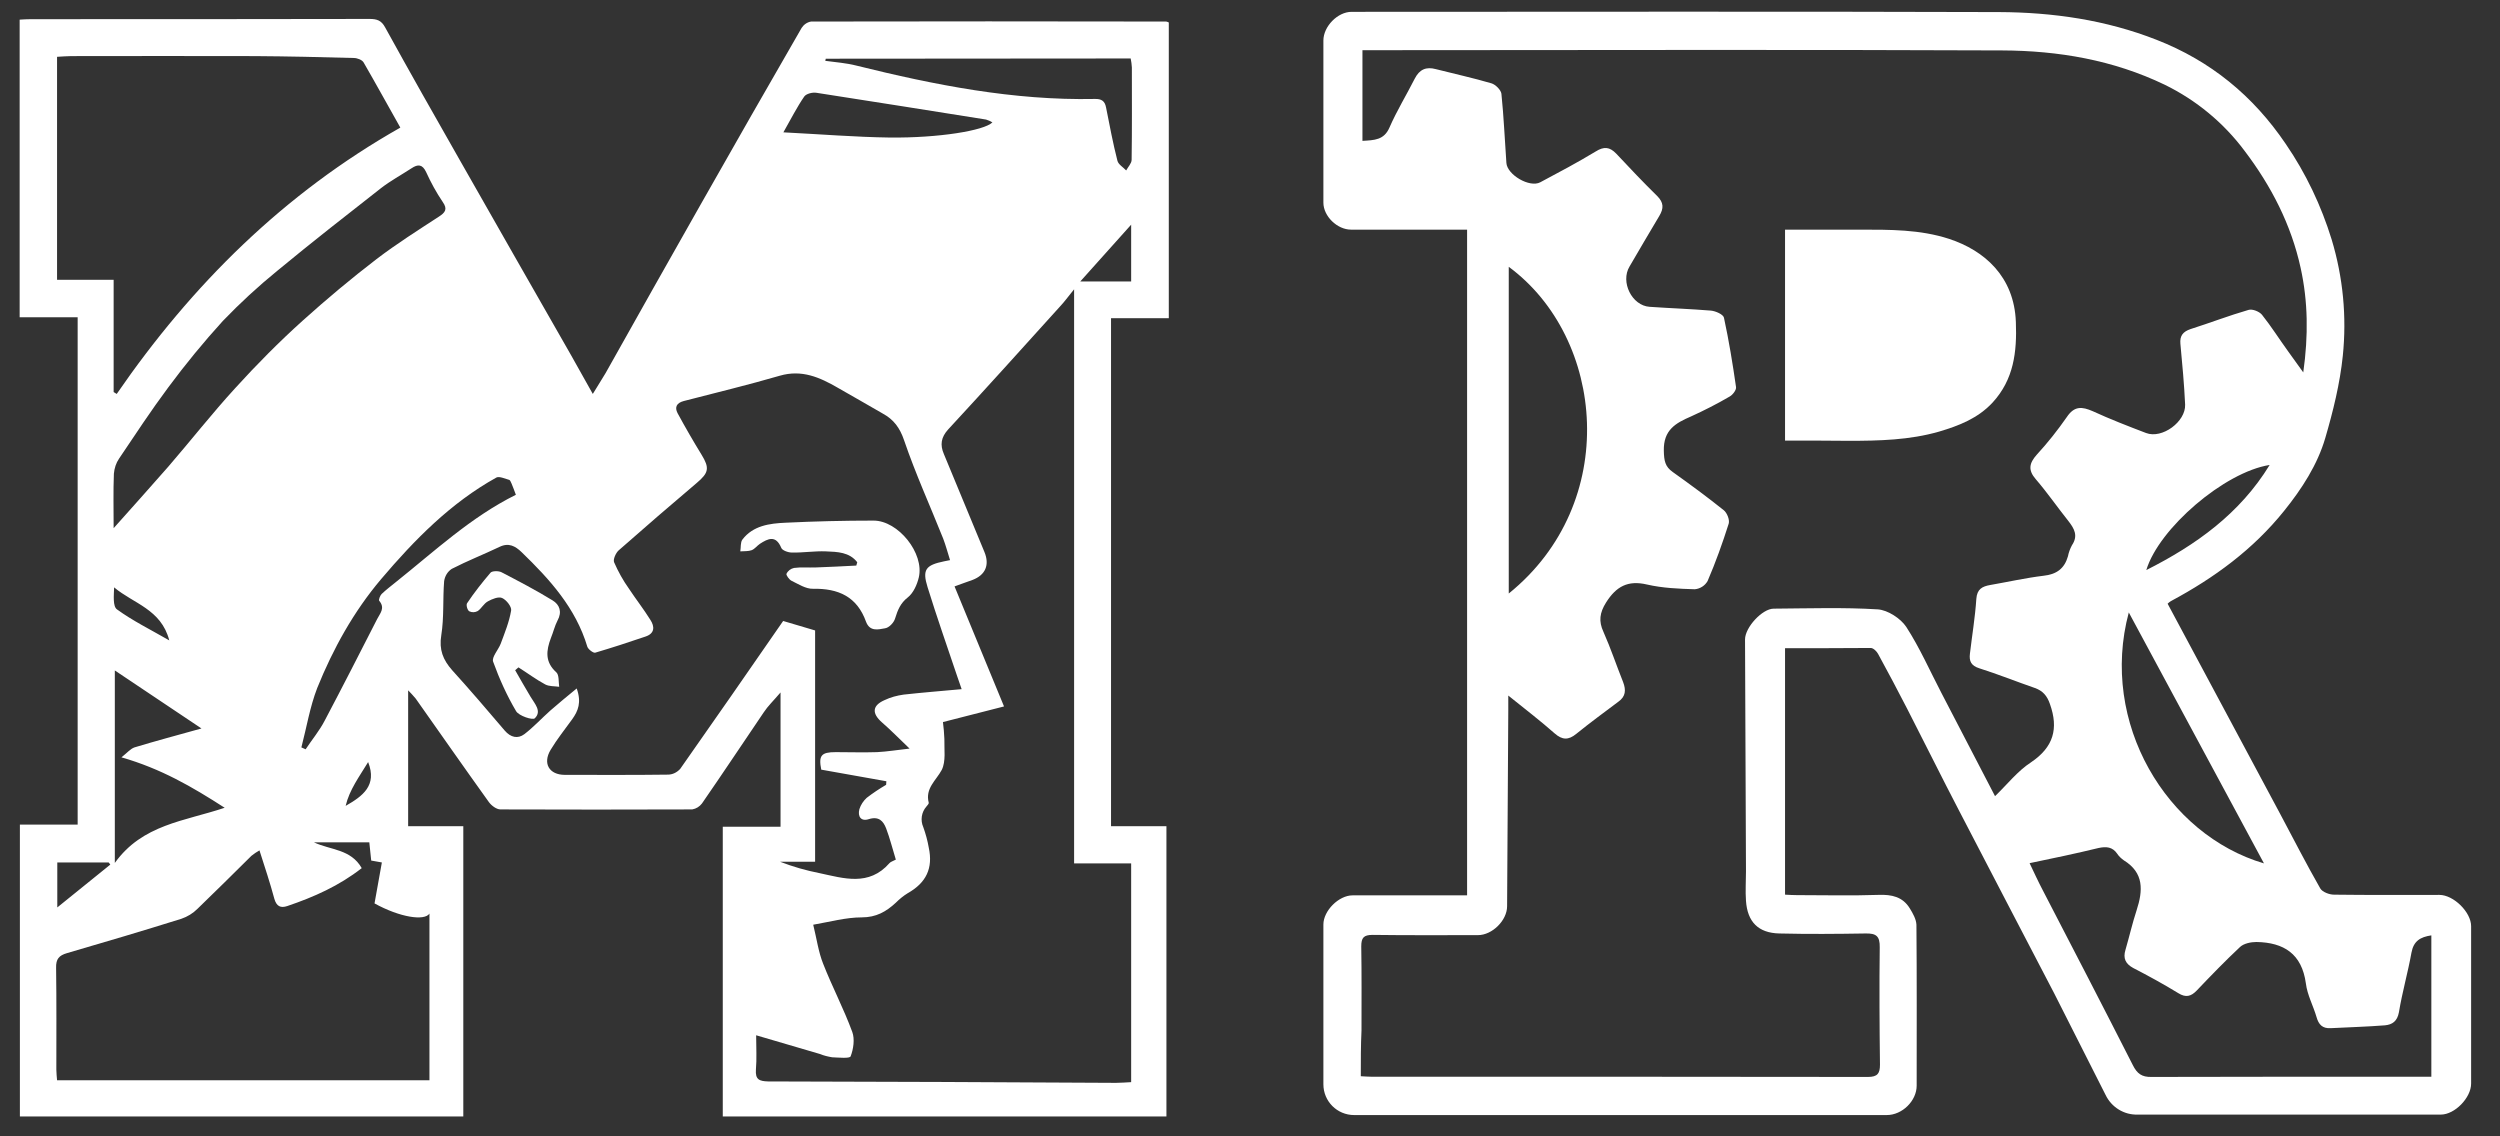 <svg version="1.1" id="Layer_1" xmlns="http://www.w3.org/2000/svg" xmlns:xlink="http://www.w3.org/1999/xlink" x="0px" y="0px"
	 viewBox="0 0 1056 480" style="enable-background:new 0 0 1056 480;" xml:space="preserve">
<rect x="0" y="0" width="1056" height="480" fill="#333333" stroke="none"/>
<style type="text/css">
	.st0{fill:transparent;}
	.st1{fill:#FFFFFF;}
</style>
<title>logo-white</title>
<path class="st0" d="M0,0h1056v480H0V0z M172.4,349v-57.5c1.1,1.1,2.2,2.3,3.2,3.5c10.3,14.6,20.5,29.2,30.9,43.7
	c1.1,1.5,3.2,3.1,4.9,3.1c27,0.2,54,0.2,81,0c1.6-0.2,3.1-1.1,4.1-2.5c8.8-12.8,17.3-25.7,26.1-38.5c1.8-2.6,4.1-4.8,7.1-8.4v56.7
	h-24.4v122.5h187.5V349h-23.4V134.5h24.4V9.6c-0.4-0.2-0.7-0.4-1.1-0.4c-50,0-100,0-150,0c-1.7,0.3-3.1,1.2-4,2.7
	c-14.3,24.8-28.5,49.6-42.6,74.5c-13.5,23.7-26.8,47.5-40.2,71.3c-1.5,2.6-3.1,5.2-5.4,8.8c-3.5-6.2-6.3-11.3-9.2-16.4
	c-15.8-27.7-31.6-55.4-47.4-83.1c-10.4-18.4-20.9-36.8-31.1-55.3c-1.6-3-3.5-3.6-6.6-3.6c-47.7,0.1-95.3,0.1-143,0.1
	c-1.6,0-3.2,0.1-4.8,0.2V134h24.4v214.4H8.4v123.2h187.3V349L172.4,349z M754,273.8c12.4,0,24.3-0.1,36.3,0.1c1.1,0,2.5,1.4,3.1,2.5
	c4.2,7.7,8.3,15.4,12.3,23.2c7.3,14.3,14.4,28.6,21.8,42.8c13.4,25.8,26.9,51.5,40.3,77.4c7.4,14.2,14.5,28.6,21.7,42.9
	c2.5,5.2,7.8,8.5,13.6,8.2c42.7,0.1,85.3,0.1,128,0c5.9,0,12.8-7.1,12.8-13.1c0-22.2,0-44.3,0-66.5c0-5.9-7.4-13.2-13.4-13.2
	c-14.8,0-29.7,0.1-44.5-0.1c-2,0-4.9-1.1-5.8-2.6c-5.9-10.3-11.3-20.9-16.9-31.4c-11.6-21.7-23.2-43.3-34.8-65
	c-4.3-8-8.5-15.9-12.8-23.9c0.4-0.4,0.9-0.8,1.4-1.1c18.2-9.8,34.7-21.8,47.8-38.1c7.5-9.4,14-19.4,17.4-30.8s6.3-23,7.4-34.7
	c1.7-16.5,0.1-33.2-4.7-49.1c-4.4-14.3-11-27.9-19.4-40.4c-13.7-20.4-31.7-35-54.6-44c-21.4-8.3-43.8-11.5-66.5-11.6
	C753.3,4.8,662.1,5,570.9,5c-5.9,0-11.9,6.1-11.9,12c0,22.8,0,45.7,0,68.5c0,5.7,5.8,11.4,11.7,11.4h49v281.2c-16.4,0-32.4,0-48.4,0
	c-5.7,0-12.3,6.6-12.3,12.3c0,22.5,0,45,0,67.5c0,7.2,5.8,13,13,13h225c6.5,0,12.6-6,12.6-12.4c0-22.7,0.1-45.3-0.1-68
	c0-2.3-1.5-4.8-2.8-6.9c-3-4.9-7.6-5.9-13.2-5.7c-11.5,0.4-23,0.1-34.5,0.1c-1.6,0-3.2-0.1-5-0.2L754,273.8z"/>
<path class="st1" d="M172.4,349h23.3v122.6H8.4V348.3h24.4V134H8.3V8.3c1.6-0.1,3.2-0.2,4.8-0.2c47.7,0,95.3,0,143-0.1
	c3.1,0,5,0.6,6.6,3.6c10.2,18.5,20.6,36.9,31.1,55.3c15.8,27.7,31.5,55.4,47.4,83.1c2.9,5.1,5.8,10.3,9.2,16.4
	c2.2-3.7,3.9-6.2,5.4-8.8c13.4-23.8,26.7-47.6,40.2-71.3c14.1-24.9,28.3-49.7,42.6-74.5c0.9-1.4,2.3-2.4,4-2.7c50-0.1,100-0.1,150,0
	c0.4,0.1,0.8,0.2,1.1,0.4v124.9h-24.4V349h23.4v122.6H305.3V349.2h24.4v-56.7c-3,3.5-5.4,5.8-7.1,8.4c-8.7,12.8-17.3,25.8-26.1,38.5
	c-1,1.3-2.4,2.2-4.1,2.5c-27,0.1-54,0.1-81,0c-1.7,0-3.8-1.6-4.9-3.1c-10.4-14.5-20.6-29.1-30.9-43.7c-1-1.2-2.1-2.4-3.2-3.5
	L172.4,349z M319.4,437.3c0,5.3,0.3,9.9-0.1,14.5c-0.3,4.2,1.4,4.9,5.2,5c49,0.1,97.9,0.3,146.9,0.6c2.1,0,4.2-0.2,6.4-0.3v-92.4
	h-24.1V122.2c-2.6,3.2-4.1,5.3-5.9,7.2c-15.7,17.4-31.4,34.8-47.3,52c-3,3.3-3.5,6.5-1.8,10.4c5.7,13.8,11.4,27.5,17.1,41.3
	c2.3,5.5,0.5,9.8-5.1,11.9c-2.4,0.9-4.9,1.7-7.5,2.7l20.9,50.7l-25.8,6.6c0.3,2.3,0.5,4.7,0.6,7.1c-0.1,4.4,0.7,9.5-1.1,13.1
	c-2.4,4.5-7.1,7.8-5.5,13.9c0.1,0.4-0.6,1.1-1,1.6c-2.1,2.4-2.6,5.8-1.3,8.7c1,2.8,1.8,5.7,2.3,8.6c1.9,8.8-1.1,14.9-8.9,19.3
	c-1.8,1.1-3.5,2.5-5,4c-4.1,3.8-8.3,6.2-14.4,6.2c-6.7,0-13.5,1.9-20.5,3.1c1.5,6.1,2.2,11.5,4.2,16.5c3.8,9.7,8.7,19,12.3,28.8
	c1.1,3,0.5,7.2-0.7,10.3c-0.4,1-5.1,0.5-7.8,0.4c-1.8-0.3-3.5-0.7-5.2-1.4L319.4,437.3z M406.2,291.1c-0.8-2.4-1.4-4-1.9-5.5
	c-4.2-12.5-8.6-25-12.5-37.6c-2.3-7.4-0.8-9.3,7-10.9l2.5-0.5c-1-3.2-1.8-6.2-2.9-9.1c-5.5-13.8-11.7-27.4-16.5-41.5
	c-1.8-5.3-4.4-8.8-9-11.3c-6.3-3.6-12.6-7.3-19-10.9c-7.6-4.4-15.2-7.8-24.5-5.1c-13.4,3.9-27.1,7.2-40.6,10.7
	c-3,0.8-3.9,2.6-2.6,5.1c3.2,5.9,6.6,11.8,10.1,17.5s3.1,7.7-2,12c-11.1,9.4-22.1,18.9-33,28.5c-1.2,1.1-2.4,3.8-1.9,5
	c1.7,3.9,3.8,7.7,6.3,11.2c2.9,4.4,6.2,8.6,9,13.1c1.9,2.9,1.9,5.8-2.1,7.1c-7,2.4-14.1,4.7-21.2,6.8c-0.8,0.2-2.9-1.4-3.3-2.5
	c-4.9-16.4-15.9-28.5-27.8-40c-2.6-2.5-5.4-4.1-9.3-2.2c-6.7,3.2-13.6,5.9-20.2,9.3c-1.8,1.2-2.9,3.1-3.2,5.2
	c-0.6,7.6,0,15.3-1.2,22.8c-1,6.1,0.7,10.4,4.6,14.8c7.6,8.4,14.9,16.9,22.2,25.5c2.5,2.9,5.5,3.6,8.3,1.5c3.9-3,7.3-6.7,11-10
	c3.4-3,7-5.9,11.1-9.3c2.1,5.9,0.6,9.5-1.9,13c-3.1,4.3-6.4,8.4-9.1,12.9c-3.5,5.8-0.6,10.6,6,10.6c14.5,0,29,0.1,43.5-0.1
	c2,0,3.8-0.9,5.2-2.4c14.5-20.6,28.9-41.4,43.5-62.5l13.5,4V364h-14.8c5.4,2.1,11,3.7,16.6,4.8c10.3,2.2,20.9,5.7,29.6-4.2
	c0.5-0.6,1.4-0.8,2.7-1.5c-1.4-4.5-2.5-9-4.1-13.2c-1.2-3.1-3.1-5.2-7.3-3.9c-3.3,1.1-4.8-1.1-4-4.2c0.6-1.9,1.7-3.5,3.1-4.8
	c2.6-2,5.3-3.8,8.2-5.5l0.1-1.5l-27.5-4.9c-1.2-6,0-7.4,6.1-7.4c5.8,0,11.7,0.2,17.5,0c4.1-0.2,8.3-0.9,13.7-1.5
	c-4.5-4.3-8-7.9-11.7-11.1c-4.3-3.8-4.1-7.1,1.2-9.4c2.5-1.2,5.2-1.9,8-2.3C389.8,292.5,397.6,291.9,406.2,291.1L406.2,291.1z
	 M109.6,359.2c-1.2,0.7-2.3,1.4-3.4,2.3c-7.6,7.5-15.1,15-22.8,22.4c-1.9,1.9-4.2,3.3-6.8,4.2c-16,5-32.1,9.8-48.3,14.5
	c-3.4,1-4.7,2.5-4.6,6.2c0.2,14.3,0.1,28.7,0.1,43c0,1.5,0.2,2.9,0.3,4.5h157.3v-70.4c-2.1,3.2-12.5,1.6-23.2-4.3l3.1-17.3l-4.5-0.8
	l-0.8-7.7h-23.4c7,3.3,15.6,2.8,20.2,10.9c-9.6,7.5-20.2,12.2-31.4,16c-2.9,1-4.6,0.1-5.5-3C114.1,373,111.9,366.4,109.6,359.2
	L109.6,359.2z M48,165.6l1.3,0.8C81.1,120.2,120,81.7,169.1,53.9c-5.3-9.4-10.3-18.5-15.5-27.5c-0.6-1.1-2.7-1.9-4.1-1.9
	c-14-0.4-27.9-0.7-41.9-0.8c-25.8-0.1-51.6,0-77.5,0c-1.9,0-3.9,0.2-6,0.3v94.2H48V165.6z M48,223.1c8-9,15.6-17.4,23.1-26
	c9.5-11,18.5-22.5,28.3-33.2c9-9.9,18.5-19.5,28.5-28.5s20.5-17.8,31.2-26c8.4-6.4,17.4-12.1,26.3-17.9c2.6-1.7,3.8-3.1,1.6-6.2
	c-2.7-4-5-8.2-7-12.6c-1.6-3.4-3.5-3.4-6.2-1.6c-4.3,2.8-8.9,5.3-12.9,8.4c-14.7,11.5-29.4,23-43.8,34.9c-8.1,6.6-15.8,13.7-23,21.2
	c-8.1,8.9-15.8,18.3-23,28c-7.3,9.8-14,20-20.8,30.1c-1.3,1.9-2,4.1-2.2,6.4C47.8,207.6,48,215.1,48,223.1L48,223.1z M348.8,24.8
	l-0.2,0.9c4.4,0.6,8.8,0.9,13.1,2c33.1,8.2,66.4,14.8,100.7,14.1c2.9-0.1,4.3,0.9,4.8,3.6c1.5,7.5,2.9,15.1,4.8,22.5
	c0.4,1.6,2.4,2.7,3.7,4.1c0.8-1.5,2.3-3,2.3-4.5c0.2-13,0.1-26,0.1-39c-0.1-1.3-0.2-2.5-0.5-3.8L348.8,24.8z M48.5,283.2v81.3
	c11.7-16.3,29.4-17.6,46.4-23.3c-13.8-8.9-26.9-16.5-43.6-21.3c2.5-2,3.8-3.6,5.5-4.2c8.9-2.7,17.9-5.1,28.3-8L48.5,283.2z
	 M127.3,315.7l1.8,0.8c2.7-4.1,5.9-7.9,8.1-12.2c7.5-14.2,14.8-28.5,22.1-42.8c1.2-2.4,3.5-4.6,0.9-7.7c-0.4-0.4,0.4-2.3,1-2.9
	c1.9-1.8,4-3.4,6.1-5.1c16.3-13,31.5-27.3,50.6-36.8c-0.6-1.7-1.2-3.2-1.8-4.7c-0.3-0.6-0.6-1.5-1-1.6c-1.8-0.5-4.2-1.6-5.4-1
	c-19.3,10.7-34.6,26.3-48.7,42.9c-11.6,13.7-20.3,29.4-27,46C130.9,298.6,129.5,307.3,127.3,315.7L127.3,315.7z M330.9,55.9
	c15.8,0.8,30.4,2,45,2.2c20.6,0.2,39.7-2.9,43.3-6.4c-0.8-0.5-1.7-0.9-2.7-1.2c-23.9-3.8-47.7-7.6-71.6-11.3
	c-1.7-0.3-4.4,0.4-5.2,1.6C336.6,45.3,334.2,50.1,330.9,55.9z M477.8,118.9v-24l-21.5,24H477.8z M46.6,365.2l-0.7-0.9H24.2v19
	L46.6,365.2z M71.5,270.5c-3.4-13.2-15.3-15.6-23.3-22.4c-0.1,3.4-0.6,8,1.2,9.3C56,262.2,63.5,265.9,71.5,270.5z M155.5,321.9
	c-3.7,6.1-7.9,11.7-9.5,18.5C153.2,336.3,159.4,331.8,155.5,321.9L155.5,321.9z"/>
<path class="st1" d="M754,273.8v104.1c1.8,0.1,3.4,0.2,5,0.2c11.5,0,23,0.3,34.5-0.1c5.6-0.2,10.2,0.8,13.2,5.7
	c1.3,2.1,2.7,4.6,2.8,6.9c0.2,22.7,0.1,45.3,0.1,68c0,6.4-6.1,12.4-12.6,12.4H572c-7.2,0-13-5.8-13-13l0,0c0-22.5,0-45,0-67.5
	c0-5.8,6.5-12.3,12.3-12.3c16,0,32,0,48.4,0V97h-49c-5.9,0-11.7-5.7-11.7-11.4c0-22.8,0-45.7,0-68.5c0-5.9,6-12.1,11.9-12.1
	c91.2,0,182.3-0.2,273.5,0.1c22.7,0.1,45.1,3.3,66.5,11.7c22.8,8.9,40.8,23.6,54.6,44c8.5,12.4,15,26.1,19.4,40.4
	c4.8,15.9,6.4,32.6,4.7,49.1c-1.2,11.7-4.1,23.4-7.4,34.7s-9.9,21.5-17.4,30.8c-13.1,16.3-29.5,28.3-47.8,38.1
	c-0.5,0.3-1,0.7-1.4,1.1c4.3,8,8.6,16,12.8,23.9c11.6,21.7,23.2,43.3,34.8,65c5.6,10.5,11,21.1,16.9,31.4c0.9,1.5,3.8,2.6,5.8,2.6
	c14.8,0.2,29.7,0.1,44.5,0.1c6,0,13.4,7.3,13.4,13.2c0,22.2,0,44.3,0,66.5c0,6-6.9,13.1-12.8,13.1c-42.7,0-85.3,0-128,0
	c-5.8,0.2-11.1-3.1-13.6-8.3c-7.3-14.3-14.4-28.6-21.7-42.9c-13.4-25.8-26.9-51.5-40.3-77.4c-7.4-14.2-14.5-28.6-21.8-42.8
	c-4-7.8-8.1-15.5-12.3-23.2c-0.6-1.1-2-2.5-3.1-2.5C778.4,273.8,766.4,273.8,754,273.8z M574.8,454.6c1.9,0.1,3.1,0.2,4.2,0.2
	c70,0,140,0,210,0.1c4.1,0,5.1-1.5,5.1-5.2c-0.2-16.5-0.3-33-0.1-49.5c0.1-4.8-1.5-6-6-5.9c-12.1,0.2-24.3,0.3-36.4,0
	c-8.9-0.2-13.5-4.9-14.1-13.8c-0.3-4.1,0-8.3,0-12.4c-0.1-32.7-0.3-65.3-0.4-98c0-5.1,7.3-13,12.1-13c14.7-0.1,29.4-0.6,44,0.3
	c4.2,0.3,9.6,3.8,12,7.4c5.7,8.8,10,18.6,14.9,28l22.6,43.5c5.1-4.9,9.5-10.6,15.2-14.3c9.5-6.4,11.7-14.2,8-24.6
	c-1.2-3.5-3-5.6-6.4-6.8c-7.8-2.7-15.5-5.8-23.4-8.3c-3.5-1.1-4.4-3-4-6.2c0.9-7.7,2.2-15.4,2.7-23.1c0.3-4.2,2.5-5.3,5.9-5.9
	c7.5-1.3,15-3,22.5-3.9c5.5-0.6,8.8-3,10.3-8.2c0.3-1.6,0.9-3.2,1.7-4.7c2.7-4,1-7-1.5-10.2c-4.7-5.9-8.9-12-13.8-17.7
	c-3.3-3.8-2.8-6.7,0.4-10.3c4.6-5,8.8-10.3,12.7-15.9c3.2-4.8,6.4-4.5,11-2.5c7.4,3.4,14.9,6.3,22.5,9.2c6.8,2.6,16.8-4.8,16.5-12
	c-0.4-8.6-1.2-17.2-2-25.7c-0.3-3.4,1.1-5.1,4.3-6.2c8.2-2.6,16.2-5.7,24.5-8.1c1.6-0.5,4.6,0.7,5.7,2.1c3.9,4.9,7.3,10.3,11,15.4
	c1.9,2.7,3.9,5.4,6.4,8.9c2.2-15.6,2-30-1.1-44.1c-4-18.3-12.4-34.6-23.7-49.5c-8.8-11.8-20.4-21.4-33.7-27.9
	c-21.8-10.5-45-14.4-68.7-14.5c-88.3-0.4-176.6-0.1-264.9-0.1h-5.3v38.3c5-0.3,9.1-0.3,11.4-5.6c3.1-7.1,7.2-13.8,10.7-20.7
	c2-3.9,4.8-5.1,8.9-4c7.8,2,15.7,3.7,23.5,6c1.7,0.5,4,2.8,4.2,4.4c1,9.7,1.4,19.4,2.1,29.2c0.3,5,9.8,10.6,14.3,8.2
	c7.9-4.2,15.8-8.4,23.4-13c3.5-2.2,5.9-2,8.7,0.9c5.7,6.1,11.4,12.1,17.3,17.9c2.8,2.8,2.8,5.2,0.9,8.4c-4.3,7.1-8.4,14.3-12.6,21.4
	c-3.9,6.5,1,16.5,8.5,17c8.6,0.6,17.3,0.9,25.9,1.6c2,0.2,5.2,1.6,5.5,3c2.1,9.7,3.7,19.5,5.1,29.3c0.2,1.2-1.4,3.3-2.7,4
	c-5.3,3.1-10.8,5.9-16.3,8.4c-6.5,2.8-11.7,5.7-11.5,14.5c0.1,4.2,0.5,6.7,3.8,9c7.3,5.2,14.5,10.5,21.5,16.1
	c1.4,1.1,2.6,4.1,2.1,5.7c-2.6,8.2-5.5,16.3-8.9,24.2c-1.1,2-3.2,3.3-5.4,3.5c-6.8-0.2-13.7-0.5-20.2-2c-8.1-1.9-13,0.8-17.3,7.6
	c-2.7,4.3-3.2,7.9-1.1,12.4c3.1,7,5.5,14.2,8.3,21.2c1.3,3.4,1.1,6.1-2,8.3c-6,4.5-12,8.9-17.8,13.6c-3.3,2.7-5.9,2.6-9.1-0.2
	c-6-5.3-12.4-10.2-19.6-16c0,3,0,4.8,0,6.5c-0.2,27.5-0.3,55-0.5,82.5c0,6-6.3,12.2-12.3,12.2c-14.8,0-29.7,0.1-44.5-0.1
	c-3.8,0-4.8,1.2-4.8,4.9c0.2,11.8,0.1,23.7,0.1,35.5C574.8,441.5,574.8,447.8,574.8,454.6z M857.3,364.6c1.9,4,3.7,7.9,5.7,11.7
	c12.7,24.5,25.4,49,37.9,73.6c1.8,3.6,3.8,5.1,7.9,5c37.8-0.1,75.6-0.1,113.4-0.1h4.8v-59.7c-4.7,0.7-7.5,2.4-8.4,7.3
	c-1.5,8.4-3.9,16.7-5.3,25.2c-0.7,3.8-2.8,5.2-5.9,5.5c-7.6,0.6-15.3,0.8-22.9,1.2c-3.5,0.2-5.1-1.5-6-4.7
	c-1.4-4.8-3.9-9.3-4.5-14.2c-1.7-12.5-9.3-17.3-20.9-17.5c-2.3,0-5.3,0.6-6.9,2.1c-6.3,5.9-12.3,12.1-18.3,18.4
	c-2.4,2.5-4.6,3.1-7.8,1.1c-6.2-3.8-12.6-7.3-19-10.6c-3.3-1.8-4.4-4.1-3.3-7.7c1.6-5.5,2.9-11.2,4.7-16.7
	c2.7-8.3,3.2-15.8-5.4-21.1c-1.1-0.8-2.1-1.7-2.8-2.8c-2-2.9-4.6-3.1-7.9-2.4C877,360.5,867.4,362.5,857.3,364.6L857.3,364.6z
	 M637.3,112.7v138C684.6,212.5,678.1,142.8,637.3,112.7L637.3,112.7z M899.2,258.7c-12.5,46.6,16,93.9,57.1,106L899.2,258.7z
	 M958.7,196.4c-19.1,3-46.8,26.8-52.1,44.4C927.6,230.2,946.1,217,958.7,196.4L958.7,196.4z"/>
<path class="st0" d="M319.5,437.3l26.8,7.9c1.7,0.6,3.5,1.1,5.3,1.3c2.7,0.2,7.4,0.6,7.8-0.4c1.2-3.1,1.8-7.3,0.7-10.3
	c-3.7-9.8-8.5-19.1-12.3-28.8c-2-5-2.7-10.5-4.2-16.5c7.1-1.1,13.8-3.1,20.5-3.1c6.1,0,10.3-2.5,14.4-6.2c1.5-1.5,3.2-2.9,5-4
	c7.8-4.3,10.8-10.5,8.9-19.3c-0.5-2.9-1.3-5.8-2.3-8.6c-1.4-2.9-0.9-6.3,1.3-8.7c0.4-0.5,1.1-1.2,1-1.6c-1.7-6.1,3.1-9.4,5.5-13.9
	c1.9-3.6,1-8.7,1.1-13.1c-0.1-2.4-0.2-4.7-0.6-7.1l25.8-6.6l-20.9-50.7c2.7-0.9,5.1-1.8,7.5-2.7c5.6-2.1,7.4-6.4,5.1-11.9
	c-5.7-13.8-11.4-27.5-17.1-41.3c-1.6-3.9-1.2-7.1,1.8-10.4c15.9-17.2,31.5-34.6,47.3-52c1.8-1.9,3.3-4,5.9-7.2v242.6h24.1V457
	c-2.2,0.1-4.3,0.3-6.4,0.3c-49-0.2-97.9-0.4-146.9-0.6c-3.8,0-5.5-0.8-5.2-5C319.7,447.2,319.5,442.5,319.5,437.3z"/>
<path class="st0" d="M406.3,291.1c-8.6,0.8-16.5,1.5-24.4,2.4c-2.8,0.4-5.5,1.2-8,2.3c-5.2,2.3-5.5,5.6-1.2,9.4
	c3.7,3.3,7.2,6.8,11.7,11.1c-5.4,0.6-9.5,1.3-13.7,1.5c-5.8,0.2-11.7,0.1-17.5,0c-6.1,0-7.3,1.4-6.1,7.4l27.5,4.9l-0.1,1.5
	c-2.8,1.7-5.5,3.5-8.2,5.5c-1.5,1.2-2.6,2.9-3.1,4.8c-0.8,3,0.7,5.3,4,4.2c4.1-1.4,6.1,0.7,7.3,3.9c1.6,4.3,2.7,8.7,4.1,13.2
	c-1.3,0.7-2.2,0.9-2.7,1.5c-8.7,10-19.3,6.4-29.6,4.2c-5.7-1.1-11.2-2.7-16.6-4.8h14.8v-97.8l-13.5-4c-14.6,21.1-29,41.9-43.5,62.5
	c-1.3,1.5-3.2,2.3-5.2,2.4c-14.5,0.2-29,0.1-43.5,0.1c-6.6,0-9.4-4.8-6-10.6c2.7-4.5,6.1-8.6,9.1-12.9c2.5-3.5,4-7.1,1.9-13
	c-4,3.4-7.6,6.3-11.1,9.3c-3.7,3.3-7.1,7-11,10c-2.8,2.1-5.8,1.5-8.3-1.5c-7.3-8.6-14.7-17.1-22.2-25.5c-3.9-4.3-5.5-8.6-4.6-14.8
	c1.2-7.5,0.6-15.2,1.2-22.8c0.3-2.1,1.4-4,3.2-5.2c6.6-3.4,13.5-6.1,20.2-9.3c3.8-1.8,6.7-0.3,9.3,2.2c11.8,11.6,22.9,23.6,27.8,40
	c0.3,1.1,2.4,2.7,3.3,2.5c7.1-2,14.2-4.4,21.2-6.8c4-1.3,4-4.2,2.1-7.1c-2.9-4.5-6.2-8.6-9-13.1c-2.4-3.5-4.5-7.3-6.3-11.2
	c-0.5-1.2,0.7-3.9,1.9-5c10.9-9.6,21.9-19.1,33.1-28.5c5.1-4.3,5.5-6.1,2-12s-6.9-11.6-10.1-17.5c-1.3-2.5-0.4-4.3,2.6-5.1
	c13.6-3.5,27.2-6.8,40.6-10.7c9.3-2.7,16.9,0.7,24.5,5.1c6.3,3.6,12.6,7.3,19,10.9c4.5,2.6,7.1,6,9,11.3c4.8,14.1,11,27.7,16.5,41.5
	c1.1,2.9,1.9,5.9,2.9,9.1L399,237c-7.8,1.6-9.3,3.5-7,10.9c3.9,12.6,8.3,25,12.5,37.6C404.9,287.1,405.4,288.6,406.3,291.1z
	 M362.1,237.5l-0.4,1.6c-5.8,0.3-11.5,0.5-17.3,0.8c-3,0.1-6-0.2-9,0.2c-1.4,0.3-2.5,1.3-3.2,2.5c-0.3,0.6,1.1,2.5,2.1,2.9
	c3,1.4,6.1,3.4,9.1,3.4c10.7-0.3,18.7,3.3,22.4,13.9c1.5,4.3,5.2,3.3,8,2.8c1.7-0.3,3.7-2.5,4.3-4.2c1.1-3.5,2.3-6.4,5.4-8.9
	c2.3-1.8,3.9-5.4,4.6-8.4c2.3-10.2-8.7-24.1-19.1-24c-12.5,0-24.9,0.2-37.3,0.9c-6.7,0.4-13.6,1.3-18.1,7.1c-0.9,1.2-0.6,3.3-0.9,5
	c1.6-0.1,3.3,0,4.8-0.5s2.3-1.9,3.5-2.7c3.5-2.3,6.7-3.8,9,1.7c0.5,1.1,3,2,4.5,2c4.8,0,9.6-0.8,14.4-0.5S358.9,233.2,362.1,237.5z
	 M217.6,283.1l1.5-1.1c3.7,2.4,7.4,5.1,11.3,7.2c1.7,0.9,3.9,0.7,5.9,1c-0.4-2.1,0-5-1.2-6.1c-4.9-4.4-4.4-9.2-2.3-14.5
	c1-2.5,1.5-5.1,2.8-7.4c1.9-3.6,0.8-6.7-2.1-8.5c-7-4.3-14.3-8.2-21.6-11.9c-1.2-0.6-3.9-0.6-4.6,0.2c-3.5,4.1-6.8,8.4-9.9,12.9
	c-0.4,0.7,0.2,2.8,0.9,3.4c1.2,0.5,2.5,0.5,3.6-0.1c1.6-1.1,2.6-3.1,4.3-4.1s4.5-2.1,6-1.4c1.8,0.8,4.1,3.7,3.8,5.3
	c-0.9,4.8-2.7,9.4-4.4,14c-1,2.6-3.9,5.7-3.2,7.6c2.5,7.3,5.8,14.2,9.7,20.9c1.2,2,7,3.9,7.9,3c3.1-3,0-6.2-1.8-9.1
	C221.8,290.6,219.7,286.9,217.6,283.1z"/>
<path class="st0" d="M109.7,359.2c2.3,7.2,4.4,13.8,6.3,20.5c0.9,3.1,2.6,4,5.5,3c11.2-3.8,21.9-8.5,31.4-16
	c-4.6-8.1-13.2-7.7-20.2-10.9h23.4l0.8,7.7l4.5,0.8l-3.1,17.3c10.8,5.9,21.1,7.5,23.2,4.3v70.4H24.2c-0.1-1.6-0.3-3.1-0.3-4.5
	c0-14.3,0.1-28.7-0.1-43c-0.1-3.7,1.2-5.2,4.6-6.2c16.2-4.7,32.3-9.5,48.3-14.5c2.6-0.9,4.9-2.3,6.8-4.2
	c7.7-7.3,15.2-14.9,22.8-22.4C107.3,360.6,108.5,359.8,109.7,359.2z"/>
<path class="st0" d="M48,165.6v-47.5H24.2V24c2.1-0.1,4-0.3,6-0.3c25.8,0,51.6-0.1,77.5,0c14,0.1,27.9,0.4,41.9,0.8
	c1.4,0,3.4,0.8,4.1,1.9c5.3,9,10.3,18.1,15.5,27.5C120,81.6,81.1,120.2,49.3,166.4L48,165.6z"/>
<path class="st0" d="M48,223.1c0-8-0.2-15.5,0.1-22.9c0.1-2.3,0.9-4.5,2.2-6.4c6.8-10.1,13.4-20.4,20.8-30.1
	c7.2-9.7,14.9-19.1,23-28c7.2-7.6,14.9-14.7,23-21.2c14.4-11.9,29.1-23.4,43.8-34.9c4-3.2,8.6-5.6,12.9-8.4c2.7-1.8,4.6-1.8,6.2,1.6
	c2,4.4,4.3,8.6,7,12.6c2.1,3.1,1,4.5-1.6,6.2c-8.9,5.8-17.9,11.4-26.3,17.9c-10.7,8.3-21.2,16.9-31.2,26s-19.4,18.6-28.4,28.5
	C89.6,174.5,80.6,186,71,197C63.6,205.7,56,214.1,48,223.1z"/>
<path class="st0" d="M348.8,24.8h128.9c0.2,1.2,0.4,2.5,0.5,3.8c0,13,0.1,26-0.1,39c0,1.5-1.5,3-2.3,4.5c-1.3-1.3-3.3-2.5-3.7-4.1
	c-1.9-7.5-3.3-15-4.8-22.5c-0.5-2.7-2-3.7-4.8-3.6c-34.3,0.7-67.6-5.9-100.7-14.1c-4.3-1.1-8.7-1.4-13.1-2L348.8,24.8z"/>
<path class="st0" d="M48.5,283.2l36.6,24.6c-10.4,2.9-19.4,5.3-28.3,8c-1.7,0.5-3,2.2-5.5,4.2c16.8,4.8,29.9,12.4,43.6,21.3
	c-17,5.7-34.8,7-46.4,23.3V283.2z"/>
<path class="st0" d="M127.3,315.7c2.2-8.4,3.6-17.1,6.8-25c6.6-16.6,15.4-32.4,27-46c14.1-16.6,29.4-32.1,48.7-42.9
	c1.3-0.7,3.6,0.4,5.4,1c0.5,0.1,0.8,1,1,1.6c0.6,1.5,1.2,3,1.8,4.7c-19.1,9.5-34.4,23.9-50.6,36.8c-2.1,1.6-4.2,3.3-6.1,5.1
	c-0.7,0.7-1.4,2.5-1,2.9c2.6,3,0.3,5.3-0.9,7.7c-7.3,14.3-14.6,28.6-22.1,42.8c-2.3,4.3-5.4,8.1-8.1,12.2L127.3,315.7z"/>
<path class="st0" d="M330.9,55.9c3.3-5.7,5.7-10.6,8.7-15.1c0.8-1.2,3.6-1.8,5.2-1.6c23.9,3.6,47.8,7.4,71.6,11.3
	c1,0.3,1.9,0.7,2.7,1.2c-3.6,3.5-22.7,6.6-43.3,6.4C361.3,57.9,346.7,56.7,330.9,55.9z"/>
<path class="st0" d="M477.8,118.9h-21.5l21.5-24V118.9z"/>
<path class="st0" d="M46.6,365.2l-22.4,18.1v-19H46L46.6,365.2z"/>
<path class="st0" d="M71.5,270.5c-8.1-4.7-15.5-8.4-22.1-13.1c-1.8-1.3-1.3-5.9-1.2-9.3C56.3,254.9,68.1,257.3,71.5,270.5z"/>
<path class="st0" d="M155.5,321.9c3.9,10-2.3,14.5-9.5,18.5C147.6,333.6,151.8,328,155.5,321.9z"/>
<path class="st0" d="M574.8,454.6c0-6.8,0-13.2,0-19.5c0-11.8,0.1-23.7-0.1-35.5c-0.1-3.7,1-4.9,4.8-4.9c14.8,0.2,29.7,0.1,44.5,0.1
	c6,0,12.3-6.3,12.3-12.2c0.2-27.5,0.4-55,0.5-82.5c0-1.8,0-3.5,0-6.5c7.2,5.8,13.6,10.7,19.6,16c3.2,2.8,5.8,2.9,9.1,0.2
	c5.8-4.7,11.8-9.1,17.8-13.6c3.1-2.3,3.3-5,2-8.3c-2.8-7-5.3-14.3-8.3-21.2c-2-4.6-1.5-8.1,1.1-12.4c4.2-6.8,9.2-9.4,17.3-7.6
	c6.5,1.5,13.5,1.8,20.2,2c2.3-0.2,4.3-1.5,5.4-3.5c3.3-7.9,6.3-16,8.9-24.2c0.5-1.6-0.7-4.6-2.1-5.7c-7-5.6-14.3-10.9-21.5-16.1
	c-3.3-2.4-3.7-4.8-3.8-9c-0.2-8.9,4.9-11.7,11.5-14.5c5.6-2.5,11-5.3,16.3-8.4c1.3-0.7,2.8-2.8,2.7-4c-1.4-9.8-3-19.6-5.1-29.3
	c-0.3-1.4-3.5-2.8-5.5-3c-8.6-0.8-17.3-1-25.9-1.6c-7.5-0.5-12.4-10.5-8.5-17c4.2-7.1,8.3-14.3,12.6-21.4c1.9-3.1,1.9-5.6-0.9-8.4
	c-5.9-5.8-11.6-11.9-17.3-17.9c-2.8-2.9-5.2-3-8.7-0.9c-7.6,4.7-15.5,8.8-23.4,13c-4.4,2.4-13.9-3.2-14.3-8.2
	c-0.6-9.7-1.1-19.5-2.1-29.2c-0.2-1.6-2.5-3.9-4.2-4.4c-7.8-2.3-15.7-4-23.5-6c-4.1-1.1-7,0.1-8.9,4c-3.5,7-7.6,13.6-10.7,20.7
	c-2.3,5.3-6.4,5.3-11.4,5.6V21.1h5.3c88.3,0,176.6-0.2,264.9,0.1c23.7,0.1,46.9,4,68.5,14.5c13.3,6.5,24.8,16,33.7,27.9
	c11.3,14.9,19.7,31.2,23.7,49.5c3.1,14.1,3.3,28.5,1.1,44.1c-2.5-3.5-4.5-6.2-6.4-8.9c-3.6-5.2-7-10.5-11-15.4
	c-1.1-1.4-4.1-2.5-5.7-2.1c-8.2,2.4-16.3,5.5-24.5,8.1c-3.2,1-4.6,2.7-4.3,6.2c0.8,8.6,1.6,17.1,2,25.7c0.4,7.3-9.7,14.6-16.5,12
	c-7.6-2.8-15.2-5.8-22.5-9.2c-4.6-2.1-7.8-2.3-11,2.5c-3.9,5.6-8.1,10.9-12.7,15.9c-3.1,3.5-3.6,6.4-0.4,10.3
	c4.8,5.7,9.1,11.9,13.8,17.7c2.5,3.2,4.3,6.2,1.5,10.2c-0.8,1.5-1.4,3-1.7,4.7c-1.5,5.2-4.9,7.6-10.3,8.2c-7.5,0.9-15,2.6-22.5,3.9
	c-3.4,0.6-5.6,1.7-5.9,5.9c-0.5,7.7-1.7,15.4-2.7,23.1c-0.4,3.2,0.5,5.1,4,6.2c7.9,2.5,15.6,5.6,23.4,8.3c3.5,1.2,5.2,3.3,6.4,6.8
	c3.7,10.4,1.6,18.2-8,24.6c-5.7,3.8-10.1,9.4-15.2,14.3l-22.6-43.5c-4.9-9.4-9.2-19.2-14.9-28c-2.4-3.6-7.8-7.1-12-7.4
	c-14.6-0.9-29.3-0.4-44-0.3c-4.8,0-12.1,8-12.1,13c0.1,32.7,0.3,65.3,0.4,98c0,4.1-0.3,8.3,0,12.4c0.6,8.9,5.2,13.6,14.1,13.8
	c12.1,0.3,24.3,0.2,36.4,0c4.4-0.1,6.1,1.2,6,5.9c-0.3,16.5-0.1,33,0.1,49.5c0,3.7-1,5.2-5.1,5.2c-70-0.1-140-0.2-210-0.1
	C577.9,454.8,576.7,454.7,574.8,454.6z M737,141.5c0,16,0,32,0,48c0,6,7,13,13,13.1c12,0,24,0.1,36,0c18-0.2,35.5-2.5,52-10.5
	c10.9-5.3,19.2-13,24.5-24.2s6.5-22.9,5.4-34.8c-0.9-10.1-4.1-19.7-10.5-27.8c-13-16.5-31.3-22.8-51.3-24
	c-18.8-1.2-37.6-0.4-56.5-0.5c-5.6,0-12.6,7.1-12.6,12.8C737.1,109.5,737,125.5,737,141.5z"/>
<path class="st0" d="M857.3,364.6c10.1-2.2,19.7-4.1,29.1-6.4c3.3-0.8,5.8-0.5,7.9,2.4c0.7,1.1,1.7,2.1,2.8,2.8
	c8.6,5.3,8.2,12.8,5.4,21.1c-1.8,5.5-3,11.1-4.7,16.7c-1.1,3.6,0,5.9,3.3,7.7c6.4,3.4,12.9,6.8,19,10.6c3.3,2,5.4,1.4,7.8-1.1
	c6-6.2,11.9-12.5,18.3-18.4c1.6-1.5,4.6-2.1,6.9-2.1c11.6,0.1,19.3,4.9,20.9,17.5c0.6,4.8,3.1,9.4,4.5,14.2c0.9,3.2,2.5,4.9,6,4.7
	c7.6-0.4,15.3-0.6,22.9-1.2c3.1-0.2,5.2-1.7,5.9-5.5c1.5-8.5,3.8-16.7,5.3-25.2c0.9-4.8,3.7-6.5,8.4-7.3v59.7h-4.8
	c-37.8,0-75.6-0.1-113.4,0.1c-4.1,0-6.1-1.4-7.9-5c-12.5-24.6-25.3-49-37.9-73.6C861,372.5,859.3,368.6,857.3,364.6z"/>
<path class="st0" d="M637.4,112.7c40.7,30.1,47.3,99.8,0,138V112.7z"/>
<path class="st0" d="M899.2,258.7l57.1,106C915.3,352.5,886.7,305.3,899.2,258.7z"/>
<path class="st0" d="M958.7,196.4c-12.6,20.6-31.1,33.8-52.1,44.4C911.9,223.2,939.6,199.5,958.7,196.4z"/>
<path class="st1" d="M362.1,237.5c-3.3-4.3-8.4-4.4-13.2-4.6s-9.6,0.6-14.4,0.5c-1.6,0-4.1-0.9-4.5-2c-2.3-5.5-5.6-3.9-9-1.7
	c-1.2,0.8-2.2,2.2-3.5,2.7s-3.2,0.4-4.8,0.5c0.3-1.7,0-3.8,0.9-5c4.5-5.9,11.5-6.8,18.1-7.1c12.4-0.6,24.9-0.9,37.3-0.9
	c10.4,0,21.5,13.8,19.1,24c-0.7,3-2.3,6.6-4.6,8.4c-3.2,2.5-4.3,5.4-5.4,8.9c-0.5,1.8-2.6,4-4.3,4.2c-2.8,0.5-6.4,1.5-8-2.8
	c-3.8-10.6-11.7-14.1-22.4-13.9c-3,0.1-6.2-2-9.1-3.4c-1-0.5-2.3-2.4-2.1-2.9c0.6-1.3,1.8-2.2,3.2-2.5c3-0.4,6-0.1,9-0.2
	c5.8-0.2,11.5-0.5,17.3-0.8L362.1,237.5z"/>
<path class="st1" d="M217.6,283.1c2.1,3.7,4.3,7.5,6.5,11.2c1.7,2.9,4.9,6.1,1.8,9.1c-0.9,0.9-6.7-1-7.9-3
	c-3.9-6.6-7.1-13.7-9.7-20.9c-0.7-1.9,2.2-5,3.2-7.6c1.7-4.6,3.6-9.2,4.4-14c0.3-1.6-2-4.5-3.8-5.3c-1.5-0.7-4.2,0.4-6,1.4
	s-2.7,3-4.3,4.1c-1.1,0.6-2.4,0.7-3.6,0.1c-0.8-0.5-1.4-2.7-0.9-3.4c3-4.5,6.4-8.8,9.9-12.9c0.7-0.8,3.4-0.8,4.6-0.2
	c7.3,3.8,14.6,7.6,21.6,11.9c3,1.8,4.1,4.9,2.1,8.5c-1.2,2.3-1.8,5-2.8,7.4c-2,5.3-2.6,10.1,2.3,14.5c1.2,1.1,0.9,4,1.2,6.1
	c-2-0.3-4.2-0.1-5.9-1c-3.9-2.1-7.5-4.8-11.3-7.2L217.6,283.1z"/>
<path class="st0" d="M737,141.5c0-16,0-32,0-48c0-5.7,7-12.8,12.6-12.8c18.8,0.1,37.7-0.6,56.5,0.5c19.9,1.2,38.2,7.4,51.3,24
	c6.4,8.1,9.6,17.8,10.5,27.8c1,11.9,0,23.6-5.4,34.8s-13.6,18.9-24.5,24.2c-16.4,8-34,10.3-52,10.5c-12,0.1-24,0-36,0
	c-6,0-13-7.1-13-13.1C737,173.5,737,157.5,737,141.5z M754,186.1c9.2,0,18,0,26.8,0c12.9,0,25.8-0.2,38.3-3.9
	c8.4-2.4,16.5-5.6,22.6-12.3c8.9-9.7,10.3-21.3,9.8-34c-0.7-19.2-13.3-30.3-28.2-35.1c-12.3-4-25.1-3.9-37.8-3.9H754L754,186.1z"/>
<path class="st1" d="M754,186.1V97h31.5c12.8,0,25.5-0.1,37.8,3.9c14.9,4.9,27.5,15.9,28.2,35.1c0.5,12.7-0.9,24.3-9.8,34
	c-6.2,6.7-14.2,9.8-22.6,12.3c-12.5,3.6-25.4,3.9-38.3,3.9C772,186.1,763.3,186.1,754,186.1z"/>
</svg>
